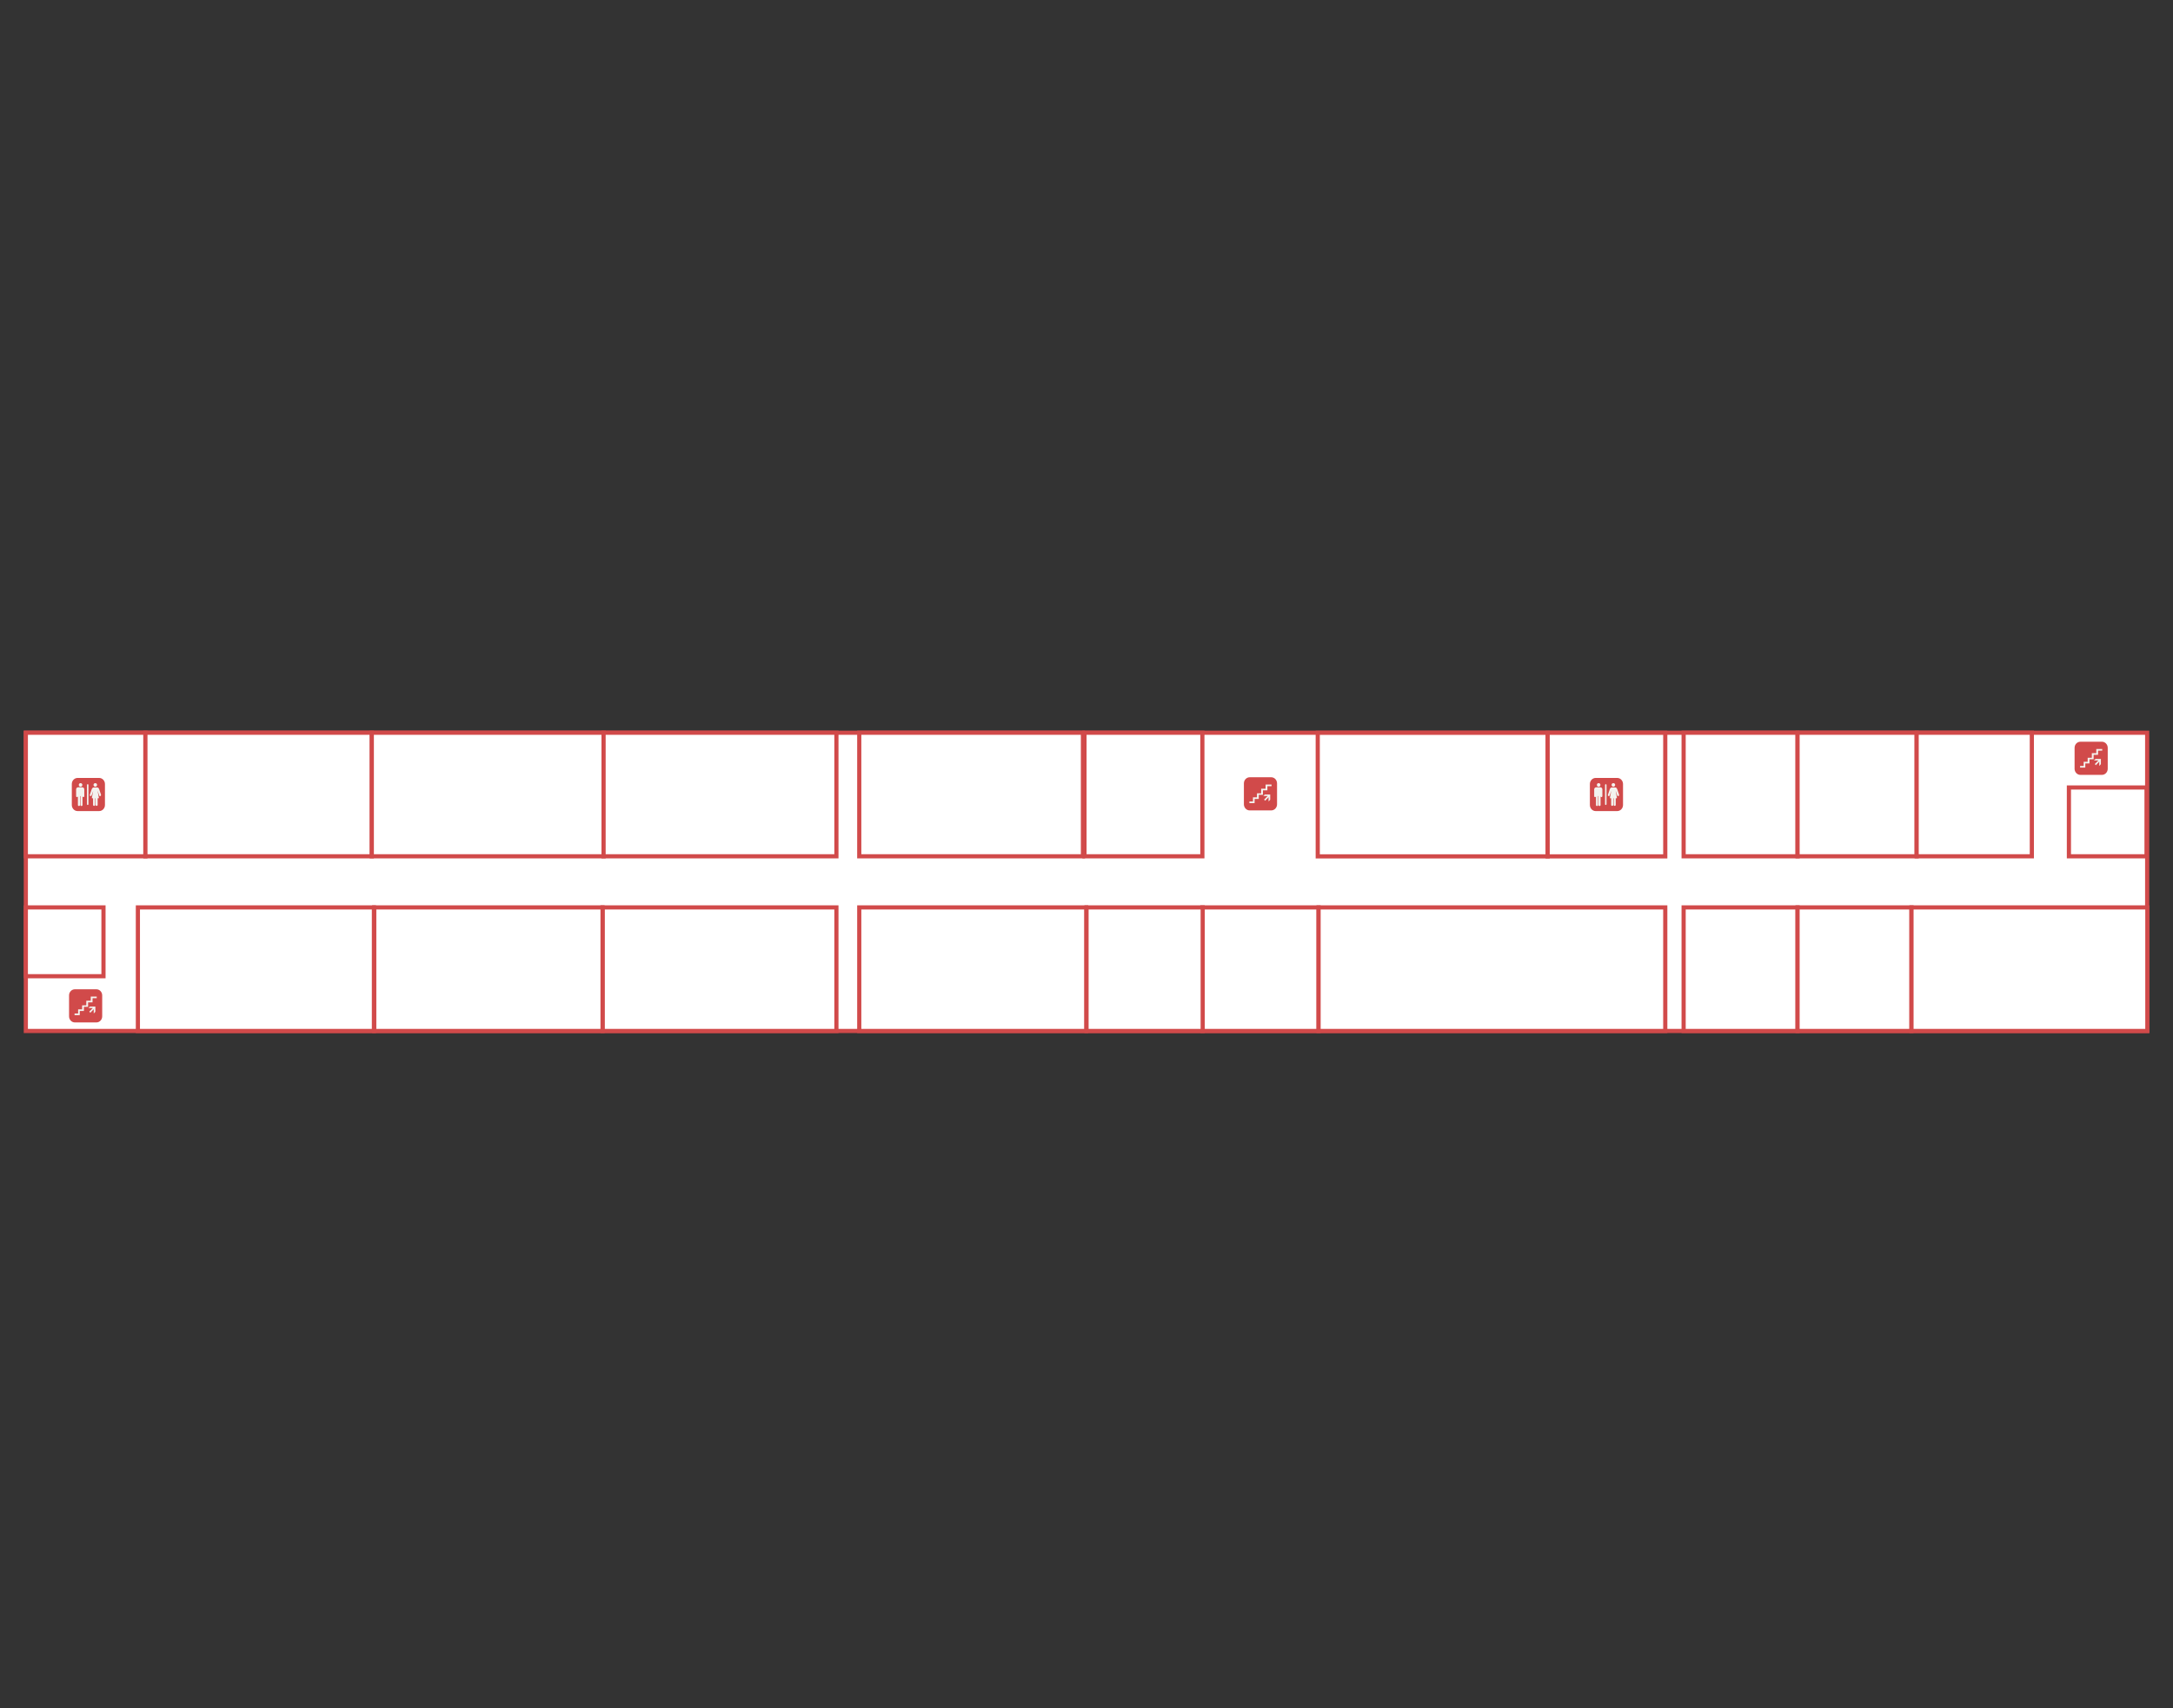<?xml version="1.0" encoding="UTF-8"?>
<svg id="_Слой_1" data-name="Слой_1" xmlns="http://www.w3.org/2000/svg" version="1.1" viewBox="0 0 1461.95 1149.14">
  <rect x="0" y="0" width="1461.95" height="1149.14" fill="#333333" stroke="none"/>
  <!-- Generator: Adobe Illustrator 29.4.0, SVG Export Plug-In . SVG Version: 2.1.0 Build 152)  -->
  <defs>
    <style>
      .st0 {
        fill: #7fba27;
      }

      .st1, .st2, .st3, .st4 {
        fill-rule: evenodd;
      }

      .st1, .st4 {
        fill: #fff;
      }

      .st5, .st3 {
        fill: #f3f3ef;
      }

      .st2 {
        fill: #d14a4a;
      }

      .st6 {
        display: none;
      }

      .st4 {
        stroke: #d14a4a;
        stroke-miterlimit: 10;
        stroke-width: 2.8px;
      }
    </style>
  </defs>
  <polygon id="main-0-floor" class="st4" points="17.38 693.61 1444.57 693.61 1444.57 492.96 17.38 492.96 17.38 693.61"/>
  <polygon id="open-space-1" class="st4" points="17.38 576.09 97.83 576.09 97.83 492.96 17.38 492.96 17.38 576.09"/>
  <polygon id="open-space-11" data-name="open-space-1" class="st4" points="97.83 576.09 250.14 576.09 250.14 492.96 97.83 492.96 97.83 576.09"/>
  <polygon id="open-space-12" data-name="open-space-1" class="st4" points="250.14 576.09 406.07 576.09 406.07 492.96 250.14 492.96 250.14 576.09"/>
  <polygon id="open-space-13" data-name="open-space-1" class="st4" points="406.07 576.09 562.72 576.09 562.72 492.96 406.07 492.96 406.07 576.09"/>
  <polygon id="open-space-14" data-name="open-space-1" class="st4" points="578.09 576.09 728.58 576.09 728.58 492.96 578.09 492.96 578.09 576.09"/>
  <polygon id="_x30_18" class="st4" points="808.93 693.61 887.11 693.61 887.11 610.48 808.93 610.48 808.93 693.61"/>
  <polygon id="_x30_181" data-name="_x30_18" class="st4" points="730.97 693.61 809.15 693.61 809.15 610.48 730.97 610.48 730.97 693.61"/>
  <polygon id="_x30_182" data-name="_x30_18" class="st4" points="887.11 693.61 1120.36 693.61 1120.36 610.48 887.11 610.48 887.11 693.61"/>
  <polygon id="_x30_183" data-name="_x30_18" class="st4" points="1132.71 693.61 1209.36 693.61 1209.36 610.48 1132.71 610.48 1132.71 693.61"/>
  <polygon id="_x30_184" data-name="_x30_18" class="st4" points="1209.36 693.61 1286.01 693.61 1286.01 610.48 1209.36 610.48 1209.36 693.61"/>
  <polygon id="_x30_185" data-name="_x30_18" class="st4" points="1286.01 693.61 1444.69 693.61 1444.69 610.48 1286.01 610.48 1286.01 693.61"/>
  <polygon id="_x30_186" data-name="_x30_18" class="st4" points="578.09 693.61 730.78 693.61 730.78 610.48 578.09 610.48 578.09 693.61"/>
  <polygon id="_x30_187" data-name="_x30_18" class="st4" points="405.39 693.61 562.72 693.61 562.72 610.48 405.39 610.48 405.39 693.61"/>
  <polygon id="_x30_188" data-name="_x30_18" class="st4" points="251.76 693.61 405.39 693.61 405.39 610.48 251.76 610.48 251.76 693.61"/>
  <polygon id="_x30_189" data-name="_x30_18" class="st4" points="92.77 693.61 251.56 693.61 251.56 610.48 92.77 610.48 92.77 693.61"/>
  <polygon id="_x30_13" class="st4" points="729.62 576.09 808.93 576.09 808.93 492.96 729.62 492.96 729.62 576.09"/>
  <polygon id="_x30_09" class="st4" points="1132.71 576.09 1209.36 576.09 1209.36 492.96 1132.71 492.96 1132.71 576.09"/>
  <polygon id="_x30_091" data-name="_x30_09" class="st4" points="1209.36 576.09 1289.48 576.09 1289.48 492.96 1209.36 492.96 1209.36 576.09"/>
  <polygon id="_x30_11" class="st4" points="1289.48 576.09 1366.98 576.09 1366.98 492.96 1289.48 492.96 1289.48 576.09"/>
  <polygon id="_x30_131" data-name="_x30_13" class="st4" points="886.55 576.14 1041.23 576.14 1041.23 493.01 886.55 493.01 886.55 576.14"/>
  <polygon id="_x30_132" data-name="_x30_13" class="st4" points="1041.23 576.14 1120.36 576.14 1120.36 493.01 1041.23 493.01 1041.23 576.14"/>
  <g id="toilet-icon">
    <path class="st2" d="M52.21,523.37h14.5c2.2,0,3.9,1.9,3.9,4.1v14.1c0,2.3-1.8,4.1-3.9,4.1h-14.5c-2.2,0-3.9-1.9-3.9-4.1v-14.1c0-2.3,1.8-4.1,3.9-4.1Z"/>
    <path class="st5" d="M55.91,529.67h-3.3c-.8,0-1.4.6-1.4,1.4v4.6c0,.3.2.6.6.6h0c.3,0,.6-.3.6-.6v-4.6h0v10.5c0,.4.3.7.7.7s.7-.3.7-.7v-6h.3v6c0,.4.3.7.7.7s.7-.3.7-.7v-10.5h0v4.6c0,.3.3.6.6.6h0c.3,0,.6-.3.6-.6v-4.6h0c0-.8-.6-1.4-1.4-1.4h.6Z"/>
    <circle class="st5" cx="54.21" cy="528.07" r="1.2"/>
    <path class="st5" d="M68.01,534.77s-1.1-3.2-1.3-3.8c-.3-.8-.7-1.2-1.4-1.2h-2.2c-.6,0-1.1.4-1.4,1.2-.2.5-1.3,3.7-1.3,3.8,0,.3,0,.7.4.8.3,0,.7,0,.8-.4,0,0,.7-2,1.1-3.1,0,.3,0-.3-.9,4.6,0,.2,0,.4.3.4h.5v4.4c0,.4.3.7.7.7s.7-.3.7-.7v-4.4h.3v4.4c0,.4.3.7.7.7s.7-.3.7-.7v-4.4h.5c.2,0,.4-.2.3-.4-.9-4.9-.8-4.3-.8-4.6.4,1.1,1,3,1,3.1,0,.3.5.5.8.4s.5-.4.4-.8h.1Z"/>
    <circle class="st5" cx="64.11" cy="528.07" r="1.2"/>
    <path class="st5" d="M59.01,527.57c-.3,0-.5.2-.5.5v13c0,.3.2.5.5.5s.5-.2.5-.5v-13c0-.3-.2-.5-.5-.5Z"/>
  </g>
  <g id="toilet-icon1" data-name="toilet-icon">
    <path class="st2" d="M1073.54,523.37h14.5c2.2,0,3.9,1.9,3.9,4.1v14.1c0,2.3-1.8,4.1-3.9,4.1h-14.5c-2.2,0-3.9-1.9-3.9-4.1v-14.1c0-2.3,1.8-4.1,3.9-4.1Z"/>
    <path class="st5" d="M1077.24,529.67h-3.3c-.8,0-1.4.6-1.4,1.4v4.6c0,.3.2.6.6.6h0c.3,0,.6-.3.6-.6v-4.6h0v10.5c0,.4.3.7.7.7s.7-.3.7-.7v-6h.3v6c0,.4.3.7.7.7s.7-.3.7-.7v-10.5h0v4.6c0,.3.3.6.6.6h0c.3,0,.6-.3.6-.6v-4.6h0c0-.8-.6-1.4-1.4-1.4h.6Z"/>
    <circle class="st5" cx="1075.54" cy="528.07" r="1.2"/>
    <path class="st5" d="M1089.34,534.77s-1.1-3.2-1.3-3.8c-.3-.8-.7-1.2-1.4-1.2h-2.2c-.6,0-1.1.4-1.4,1.2-.2.5-1.3,3.7-1.3,3.8,0,.3,0,.7.4.8.3,0,.7,0,.8-.4,0,0,.7-2,1.1-3.1,0,.3,0-.3-.9,4.6,0,.2,0,.4.3.4h.5v4.4c0,.4.3.7.7.7s.7-.3.7-.7v-4.4h.3v4.4c0,.4.3.7.7.7s.7-.3.7-.7v-4.4h.5c.2,0,.4-.2.3-.4-.9-4.9-.8-4.3-.8-4.6.4,1.1,1,3,1,3.1,0,.3.5.5.8.4s.5-.4.4-.8h.1Z"/>
    <circle class="st5" cx="1085.44" cy="528.07" r="1.2"/>
    <path class="st5" d="M1080.34,527.57c-.3,0-.5.2-.5.5v13c0,.3.2.5.5.5s.5-.2.5-.5v-13c0-.3-.2-.5-.5-.5Z"/>
  </g>
  <g id="stairs-icon" class="st6">
    <path class="st2" d="M354.9,248.26h14.5c2.2,0,3.9,1.9,3.9,4.1v14.1c0,2.3-1.8,4.1-3.9,4.1h-14.5c-2.2,0-3.9-1.9-3.9-4.1v-14.1c0-2.3,1.8-4.1,3.9-4.1Z"/>
    <polygon class="st5" points="368.7 260.86 368.7 259.76 367.6 259.76 365.1 259.76 364 260.86 367 260.86 364.6 263.26 365.2 263.96 367.6 261.56 367.6 264.46 368.7 263.36 368.7 260.86"/>
    <polygon class="st5" points="358.2 262.86 361 262.86 361 260.06 363.8 260.06 363.8 257.06 366.8 257.06 366.8 254.26 369.6 254.26 369.6 253.16 365.6 253.16 365.6 255.86 362.6 255.86 362.6 258.86 359.8 258.86 359.8 261.66 357 261.66 357 264.46 354.5 264.46 354.5 265.56 358.2 265.56 358.2 262.86"/>
  </g>
  <g id="stairs-icon_29">
    <path class="st2" d="M840.77,522.92h14.5c2.2,0,3.9,1.9,3.9,4.1v14.1c0,2.3-1.8,4.1-3.9,4.1h-14.5c-2.2,0-3.9-1.9-3.9-4.1v-14.1c0-2.3,1.8-4.1,3.9-4.1Z"/>
    <polygon class="st5" points="854.57 535.52 854.57 534.52 853.47 534.52 850.97 534.52 849.87 535.52 852.87 535.52 850.47 537.92 851.17 538.72 853.47 536.32 853.47 539.22 854.57 538.02 854.57 535.52"/>
    <polygon class="st5" points="844.07 537.52 846.87 537.52 846.87 534.72 849.67 534.72 849.67 531.72 852.67 531.72 852.67 528.92 855.47 528.92 855.47 527.82 851.47 527.82 851.47 530.62 848.47 530.62 848.47 533.72 845.67 533.72 845.67 536.42 842.97 536.42 842.97 539.22 840.57 539.22 840.57 540.32 844.07 540.32 844.07 537.52"/>
  </g>
  <g id="stairs-icon_291" data-name="stairs-icon_29">
    <path class="st2" d="M1399.64,499.01h14.5c2.2,0,3.9,1.9,3.9,4.1v14.1c0,2.3-1.8,4.1-3.9,4.1h-14.5c-2.2,0-3.9-1.9-3.9-4.1v-14.1c0-2.3,1.8-4.1,3.9-4.1Z"/>
    <polygon class="st5" points="1413.44 511.61 1413.44 510.61 1412.34 510.61 1409.84 510.61 1408.74 511.61 1411.74 511.61 1409.34 514.01 1410.04 514.81 1412.34 512.41 1412.34 515.31 1413.44 514.11 1413.44 511.61"/>
    <polygon class="st5" points="1402.94 513.61 1405.74 513.61 1405.74 510.81 1408.54 510.81 1408.54 507.81 1411.54 507.81 1411.54 505.01 1414.34 505.01 1414.34 503.91 1410.34 503.91 1410.34 506.71 1407.34 506.71 1407.34 509.81 1404.54 509.81 1404.54 512.51 1401.84 512.51 1401.84 515.31 1399.44 515.31 1399.44 516.41 1402.94 516.41 1402.94 513.61"/>
  </g>
  <g id="stairs-icon_292" data-name="stairs-icon_29">
    <path class="st2" d="M50.36,665.56h14.5c2.2,0,3.9,1.9,3.9,4.1v14.1c0,2.3-1.8,4.1-3.9,4.1h-14.5c-2.2,0-3.9-1.9-3.9-4.1v-14.1c0-2.3,1.8-4.1,3.9-4.1Z"/>
    <polygon class="st5" points="64.16 678.16 64.16 677.16 63.06 677.16 60.56 677.16 59.46 678.16 62.46 678.16 60.06 680.56 60.76 681.36 63.06 678.96 63.06 681.86 64.16 680.66 64.16 678.16"/>
    <polygon class="st5" points="53.66 680.16 56.46 680.16 56.46 677.36 59.26 677.36 59.26 674.36 62.26 674.36 62.26 671.56 65.06 671.56 65.06 670.46 61.06 670.46 61.06 673.26 58.06 673.26 58.06 676.36 55.26 676.36 55.26 679.06 52.56 679.06 52.56 681.86 50.16 681.86 50.16 682.96 53.66 682.96 53.66 680.16"/>
  </g>
  <g id="stairs-icon_30" class="st6">
    <path class="st2" d="M754.1,817.86h14.5c2.2,0,3.9,1.9,3.9,4.1v14.1c0,2.3-1.8,4.1-3.9,4.1h-14.5c-2.2,0-3.9-1.9-3.9-4.1v-14.1c0-2.3,1.8-4.1,3.9-4.1Z"/>
    <polygon class="st5" points="767.9 830.46 767.9 829.46 766.9 829.46 764.4 829.46 763.3 830.46 766.3 830.46 763.9 832.86 764.5 833.66 766.9 831.26 766.9 834.16 767.9 832.96 767.9 830.46"/>
    <polygon class="st5" points="757.5 832.46 760.3 832.46 760.3 829.66 763 829.66 763 826.66 766.1 826.66 766.1 823.86 768.8 823.86 768.8 822.76 764.9 822.76 764.9 825.56 761.9 825.56 761.9 828.66 759.1 828.66 759.1 831.36 756.3 831.36 756.3 834.16 753.9 834.16 753.9 835.26 757.5 835.26 757.5 832.46"/>
  </g>
  <g id="stairs-icon_33" class="st6">
    <path class="st2" d="M749,248.26h14.5c2.2,0,3.9,1.9,3.9,4.1v14.1c0,2.3-1.8,4.1-3.9,4.1h-14.5c-2.2,0-3.9-1.9-3.9-4.1v-14.1c0-2.3,1.8-4.1,3.9-4.1Z"/>
    <polygon class="st5" points="762.9 260.86 762.9 259.76 761.7 259.76 759.3 259.76 758.2 260.86 761.2 260.86 758.8 263.26 759.4 263.96 761.7 261.56 761.7 264.46 762.9 263.36 762.9 260.86"/>
    <polygon class="st5" points="752.4 262.86 755.1 262.86 755.1 260.06 757.9 260.06 757.9 257.06 760.9 257.06 760.9 254.26 763.7 254.26 763.7 253.16 759.9 253.16 759.9 255.86 756.8 255.86 756.8 258.86 754.1 258.86 754.1 261.66 751.3 261.66 751.3 264.46 748.8 264.46 748.8 265.56 752.4 265.56 752.4 262.86"/>
  </g>
  <g id="toilet-icon_36" class="st6">
    <path class="st2" d="M1230.3,529.66h14.5c2.2,0,3.9,1.9,3.9,4.1v14.1c0,2.3-1.8,4.1-3.9,4.1h-14.5c-2.2,0-3.9-1.9-3.9-4.1v-14.1c0-2.3,1.8-4.1,3.9-4.1Z"/>
    <path class="st5" d="M1234,536.06h-3.3c-.8,0-1.4.6-1.4,1.4v4.6c0,.3.2.6.6.6h0c.3,0,.6-.3.6-.6v-4.6h0v10.5c0,.4.3.7.7.7s.7-.3.7-.7v-6h.3v6c0,.4.3.7.7.7s.7-.3.7-.7v-10.5h0v4.6c0,.3.3.6.6.6h0c.3,0,.6-.3.6-.6v-4.6h0c0-.8-.6-1.4-1.4-1.4h.6Z"/>
    <circle class="st5" cx="1232.3" cy="534.36" r="1.2"/>
    <path class="st5" d="M1246,541.06s-1.1-3.2-1.3-3.8c-.3-.8-.7-1.2-1.4-1.2h-2.2c-.6,0-1.1.4-1.4,1.2-.2.5-1.3,3.7-1.3,3.8,0,.3,0,.7.4.8.3,0,.7,0,.8-.4,0,0,.7-2,1.1-3.1,0,.3,0-.3-.9,4.6,0,.2,0,.4.3.4h.5v4.4c0,.4.3.7.7.7s.7-.3.7-.7v-4.4h.3v4.4c0,.4.3.7.7.7s.7-.3.7-.7v-4.4h.5c.2,0,.4-.2.3-.4-.9-4.9-.8-4.3-.8-4.6.4,1.1,1,3,1,3.1,0,.3.5.5.8.4s.5-.4.4-.8h.1Z"/>
    <circle class="st5" cx="1242.2" cy="534.36" r="1.2"/>
    <path class="st5" d="M1237.1,533.86c-.3,0-.5.2-.5.5v13c0,.3.2.5.5.5s.5-.2.5-.5v-13c0-.3-.2-.5-.5-.5Z"/>
  </g>
  <g id="elevator_x5F_icon_37" class="st6">
    <path class="st2" d="M1231.1,583.16h14.5c2.2,0,3.9,1.9,3.9,4.1v14.1c0,2.3-1.8,4.1-3.9,4.1h-14.5c-2.2,0-3.9-1.9-3.9-4.1v-14.1c0-2.3,1.8-4.1,3.9-4.1Z"/>
    <path class="st3" d="M1242.7,590.96c0-.6-.5-1-1-1h-7.2c-.6,0-1,.5-1,1v10.1c0,.6.5,1,1,1h7.2c.6,0,1-.5,1-1v-10.1ZM1241.6,590.56c.2,0,.3.2.3.3v10.1c0,.2-.2.3-.3.3h-7.2c-.2,0-.3-.2-.3-.3v-10.1c0-.2.2-.3.3-.3h7.2Z"/>
    <path class="st3" d="M1238,589.86c.2,0,.3.2.3.3v11.6c0,.2-.2.3-.3.3s-.3-.2-.3-.3v-11.6c0-.2.2-.3.3-.3Z"/>
    <path class="st3" d="M1234.8,587.36c0-.2.2-.3.3-.3h5.8c.2,0,.3.2.3.3v1.4c0,.2-.2.3-.3.3h-5.8c-.2,0-.3-.2-.3-.3v-1.4h0ZM1235.4,587.66v.7h5.1v-.7h-5.1Z"/>
    <path class="st3" d="M1244.6,596.96h.5l1-1v-.5h-.5l-.5.5v-1.7c0-.2-.2-.3-.3-.3s-.3.2-.3.3v1.7l-.5-.5h-.5v.5l1,1h.1Z"/>
    <path class="st3" d="M1230.9,594.26h.5l1,1v.5h-.5l-.5-.5v1.7c0,.2-.2.3-.3.3s-.3-.2-.3-.3v-1.7l-.5.5h-.5v-.5l1-1h.1Z"/>
  </g>
  <g id="stairs-icon_29-2" class="st6">
    <path class="st2" d="M607,581.96h14.5c2.2,0,3.9,1.9,3.9,4.1v14.1c0,2.3-1.8,4.1-3.9,4.1h-14.5c-2.2,0-3.9-1.9-3.9-4.1v-14.1c0-2.3,1.8-4.1,3.9-4.1Z"/>
    <polygon class="st5" points="620.9 594.56 620.9 593.46 619.8 593.46 617.3 593.46 616.1 594.56 619.1 594.56 616.8 596.96 617.5 597.66 619.8 595.26 619.8 598.16 620.9 597.06 620.9 594.56"/>
    <polygon class="st5" points="610.3 596.56 613.1 596.56 613.1 593.76 615.9 593.76 615.9 590.76 618.9 590.76 618.9 587.96 621.7 587.96 621.7 586.86 617.8 586.86 617.8 589.66 614.8 589.66 614.8 592.66 612 592.66 612 595.46 609.3 595.46 609.3 598.16 606.7 598.16 606.7 599.26 610.3 599.26 610.3 596.56"/>
  </g>
  <g id="doors" class="st6">
    <path id="path1330" class="st1" d="M1150.3,492.96h-22.5v1.1h22.5v-1.1ZM1150.3,492.96v3.9h2v-3.9h-2ZM1127.8,492.96h-2v3.9h2v-3.9ZM1127.8,492.96v-11.3h2v11.3h-2ZM1150.3,492.96v-11.3h-2v11.3h2Z"/>
    <path id="path1330-2" class="st1" d="M960.6,492.96h-22.5v1.1h22.5v-1.1ZM960.6,492.96v3.9h2v-3.9h-2ZM938.2,492.96h-2v3.9h2v-3.9ZM938.2,492.96v-11.3h2v11.3h-2ZM960.6,492.96v-11.3h-2v11.3h2Z"/>
    <path id="path1330-3" class="st1" d="M612.9,386.16h-22.5v1.1h22.5v-1.1ZM612.9,386.16v3.9h2v-3.9h-2ZM590.5,386.16h-2v3.9h2v-3.9ZM590.5,386.16v-11.3h2v11.3h-2ZM612.9,386.16v-11.3h-2v11.3h2Z"/>
    <path id="path1330-4" class="st1" d="M388.1,315.76h22.5v-1.1h-22.5v1.1ZM388.1,315.76v-3.9h-2v3.9h2ZM410.5,315.76h2v-3.9h-2v3.9ZM410.6,315.76v11.3h-2v-11.3h2ZM388.1,315.76v11.3h2v-11.3h-2Z"/>
    <path id="path1330-5" class="st1" d="M1228.3,511.96h22.5v-1.1h-22.5v1.1ZM1228.3,511.96v-3.9h-2v3.9h2ZM1250.8,511.96h2v-3.9h-2v3.9ZM1250.8,511.96v11.3h-2v-11.3h2ZM1228.3,511.96v11.3h2v-11.3h-2Z"/>
    <path id="path1330-6" class="st1" d="M563.6,414.86h22.5v-1.1h-22.5v1.1ZM563.6,414.86v-3.9h-2v3.9h2ZM586,414.86h2v-3.9h-2v3.9ZM586,414.86v11.3h-2v-11.3h2ZM563.6,414.86v11.3h2v-11.3h-2Z"/>
    <path id="path1330-7" class="st1" d="M680.3,422.86v22.5h1.1v-22.5h-1.1ZM680.3,422.86h3.9v-2h-3.9v2ZM680.3,445.26v2h3.9v-2h-3.9ZM680.3,445.26h-11.3v-2h11.3v2ZM680.3,422.86h-11.3v2h11.3v-2Z"/>
    <path id="path1330-8" class="st1" d="M680.4,460.66v22.5h1.1v-22.5h-1.1ZM680.4,460.66h3.9v-2h-3.9v2ZM680.4,483.16v2h3.9v-2h-3.9ZM680.4,483.16h-11.3v-2h11.3v2ZM680.4,460.66h-11.3v2h11.3v-2Z"/>
    <path id="path1330-9" class="st1" d="M680.5,537.56v22.5h1.1v-22.5h-1.1ZM680.5,537.56h3.9v-2h-3.9v2ZM680.5,560.06v2h3.9v-2h-3.9ZM680.5,560.06h-11.3v-2h11.3v2ZM680.5,537.56h-11.3v2h11.3v-2Z"/>
    <path id="path1330-10" class="st1" d="M722.2,521.56h22.5v-1.1h-22.5v1.1ZM722.2,521.56v-3.9h-2v3.9h2ZM744.7,521.56h2v-3.9h-2v3.9ZM744.7,521.56v11.3h-2v-11.3h2ZM722.2,521.56v11.3h2v-11.3h-2Z"/>
    <path id="path1330-11" class="st1" d="M868.4,664.66h-22.5v1.1h22.5v-1.1ZM868.4,664.66v3.9h2v-3.9h-2ZM845.9,664.66h-2v3.9h2v-3.9ZM845.9,664.66v-11.3h2v11.3h-2ZM868.4,664.66v-11.3h-2v11.3h2Z"/>
    <path id="path1330-12" class="st1" d="M1056.3,664.66h-22.5v1.1h22.5v-1.1ZM1056.3,664.66v3.9h2v-3.9h-2ZM1033.8,664.66h-2v3.9h2v-3.9ZM1033.8,664.66v-11.3h2v11.3h-2ZM1056.3,664.66v-11.3h-2v11.3h2Z"/>
    <path id="path1330-13" class="st1" d="M1129.7,664.66h-22.5v1.1h22.5v-1.1ZM1129.7,664.66v3.9h2v-3.9h-2ZM1107.2,664.66h-2v3.9h2v-3.9ZM1107.2,664.66v-11.3h2v11.3h-2ZM1129.7,664.66v-11.3h-2v11.3h2Z"/>
    <path id="path1330-14" class="st1" d="M494.1,654.86h22.5v-1.1h-22.5v1.1ZM494.1,654.86v-3.9h-2v3.9h2ZM516.6,654.86h2v-3.9h-2v3.9ZM516.6,654.86v11.3h-2v-11.3h2ZM494.1,654.86v11.3h2v-11.3h-2Z"/>
    <path id="path1330-15" class="st1" d="M686.7,654.86h22.5v-1.1h-22.5v1.1ZM686.7,654.86v-3.9h-2v3.9h2ZM709.2,654.86h2v-3.9h-2v3.9ZM709.2,654.86v11.3h-2v-11.3h2ZM686.7,654.86v11.3h2v-11.3h-2Z"/>
    <path id="path1330-16" class="st1" d="M361.2,610.96v22.5h1.1v-22.5h-1.1ZM361.2,610.96h3.9v-2h-3.9v2ZM361.2,633.36v2h3.9v-2h-3.9ZM361.2,633.36h-11.3v-2h11.3v2ZM361.2,610.96h-11.3v2h11.3v-2Z"/>
    <path id="path1330-17" class="st1" d="M948.5,693.26h22.5v-1.1h-22.5v1.1ZM948.5,693.26v-3.9h-2v3.9h2ZM971.1,693.26h2v-3.9h-2v3.9ZM971.1,693.26v11.3h-2v-11.3h2ZM948.5,693.26v11.3h2v-11.3h-2Z"/>
    <path id="path1330-18" class="st1" d="M1123.8,693.06h22.5v-1.1h-22.5v1.1ZM1123.8,693.06v-3.9h-2v3.9h2ZM1146.2,693.06h2v-3.9h-2v3.9ZM1146.2,693.06v11.3h-2v-11.3h2ZM1123.8,693.06v11.3h2v-11.3h-2Z"/>
    <path id="path1330-19" class="st1" d="M1205.4,693.26h22.5v-1.1h-22.5v1.1ZM1205.4,693.26v-3.9h-2v3.9h2ZM1227.9,693.26h2v-3.9h-2v3.9ZM1227.9,693.26v11.3h-2v-11.3h2ZM1205.4,693.26v11.3h2v-11.3h-2Z"/>
    <path id="path1330-2-2" class="st1" d="M741.7,627.76h-22.5v1.1h22.5v-1.1ZM741.7,627.76v3.9h2v-3.9h-2ZM719.2,627.76h-2v3.9h2v-3.9ZM719.2,627.76v-11.3h2v11.3h-2ZM741.7,627.76v-11.3h-2v11.3h2Z"/>
  </g>
  <g class="st6">
    <circle id="p-1" class="st0" cx="550.7" cy="526.76" r="6.6"/>
  </g>
  <polygon id="open-space-15" data-name="open-space-1" class="st4" points="17.38 656.77 69.62 656.77 69.62 610.48 17.38 610.48 17.38 656.77"/>
  <polygon id="open-space-16" data-name="open-space-1" class="st4" points="1391.92 576.09 1444.15 576.09 1444.15 529.8 1391.92 529.8 1391.92 576.09"/>
</svg>